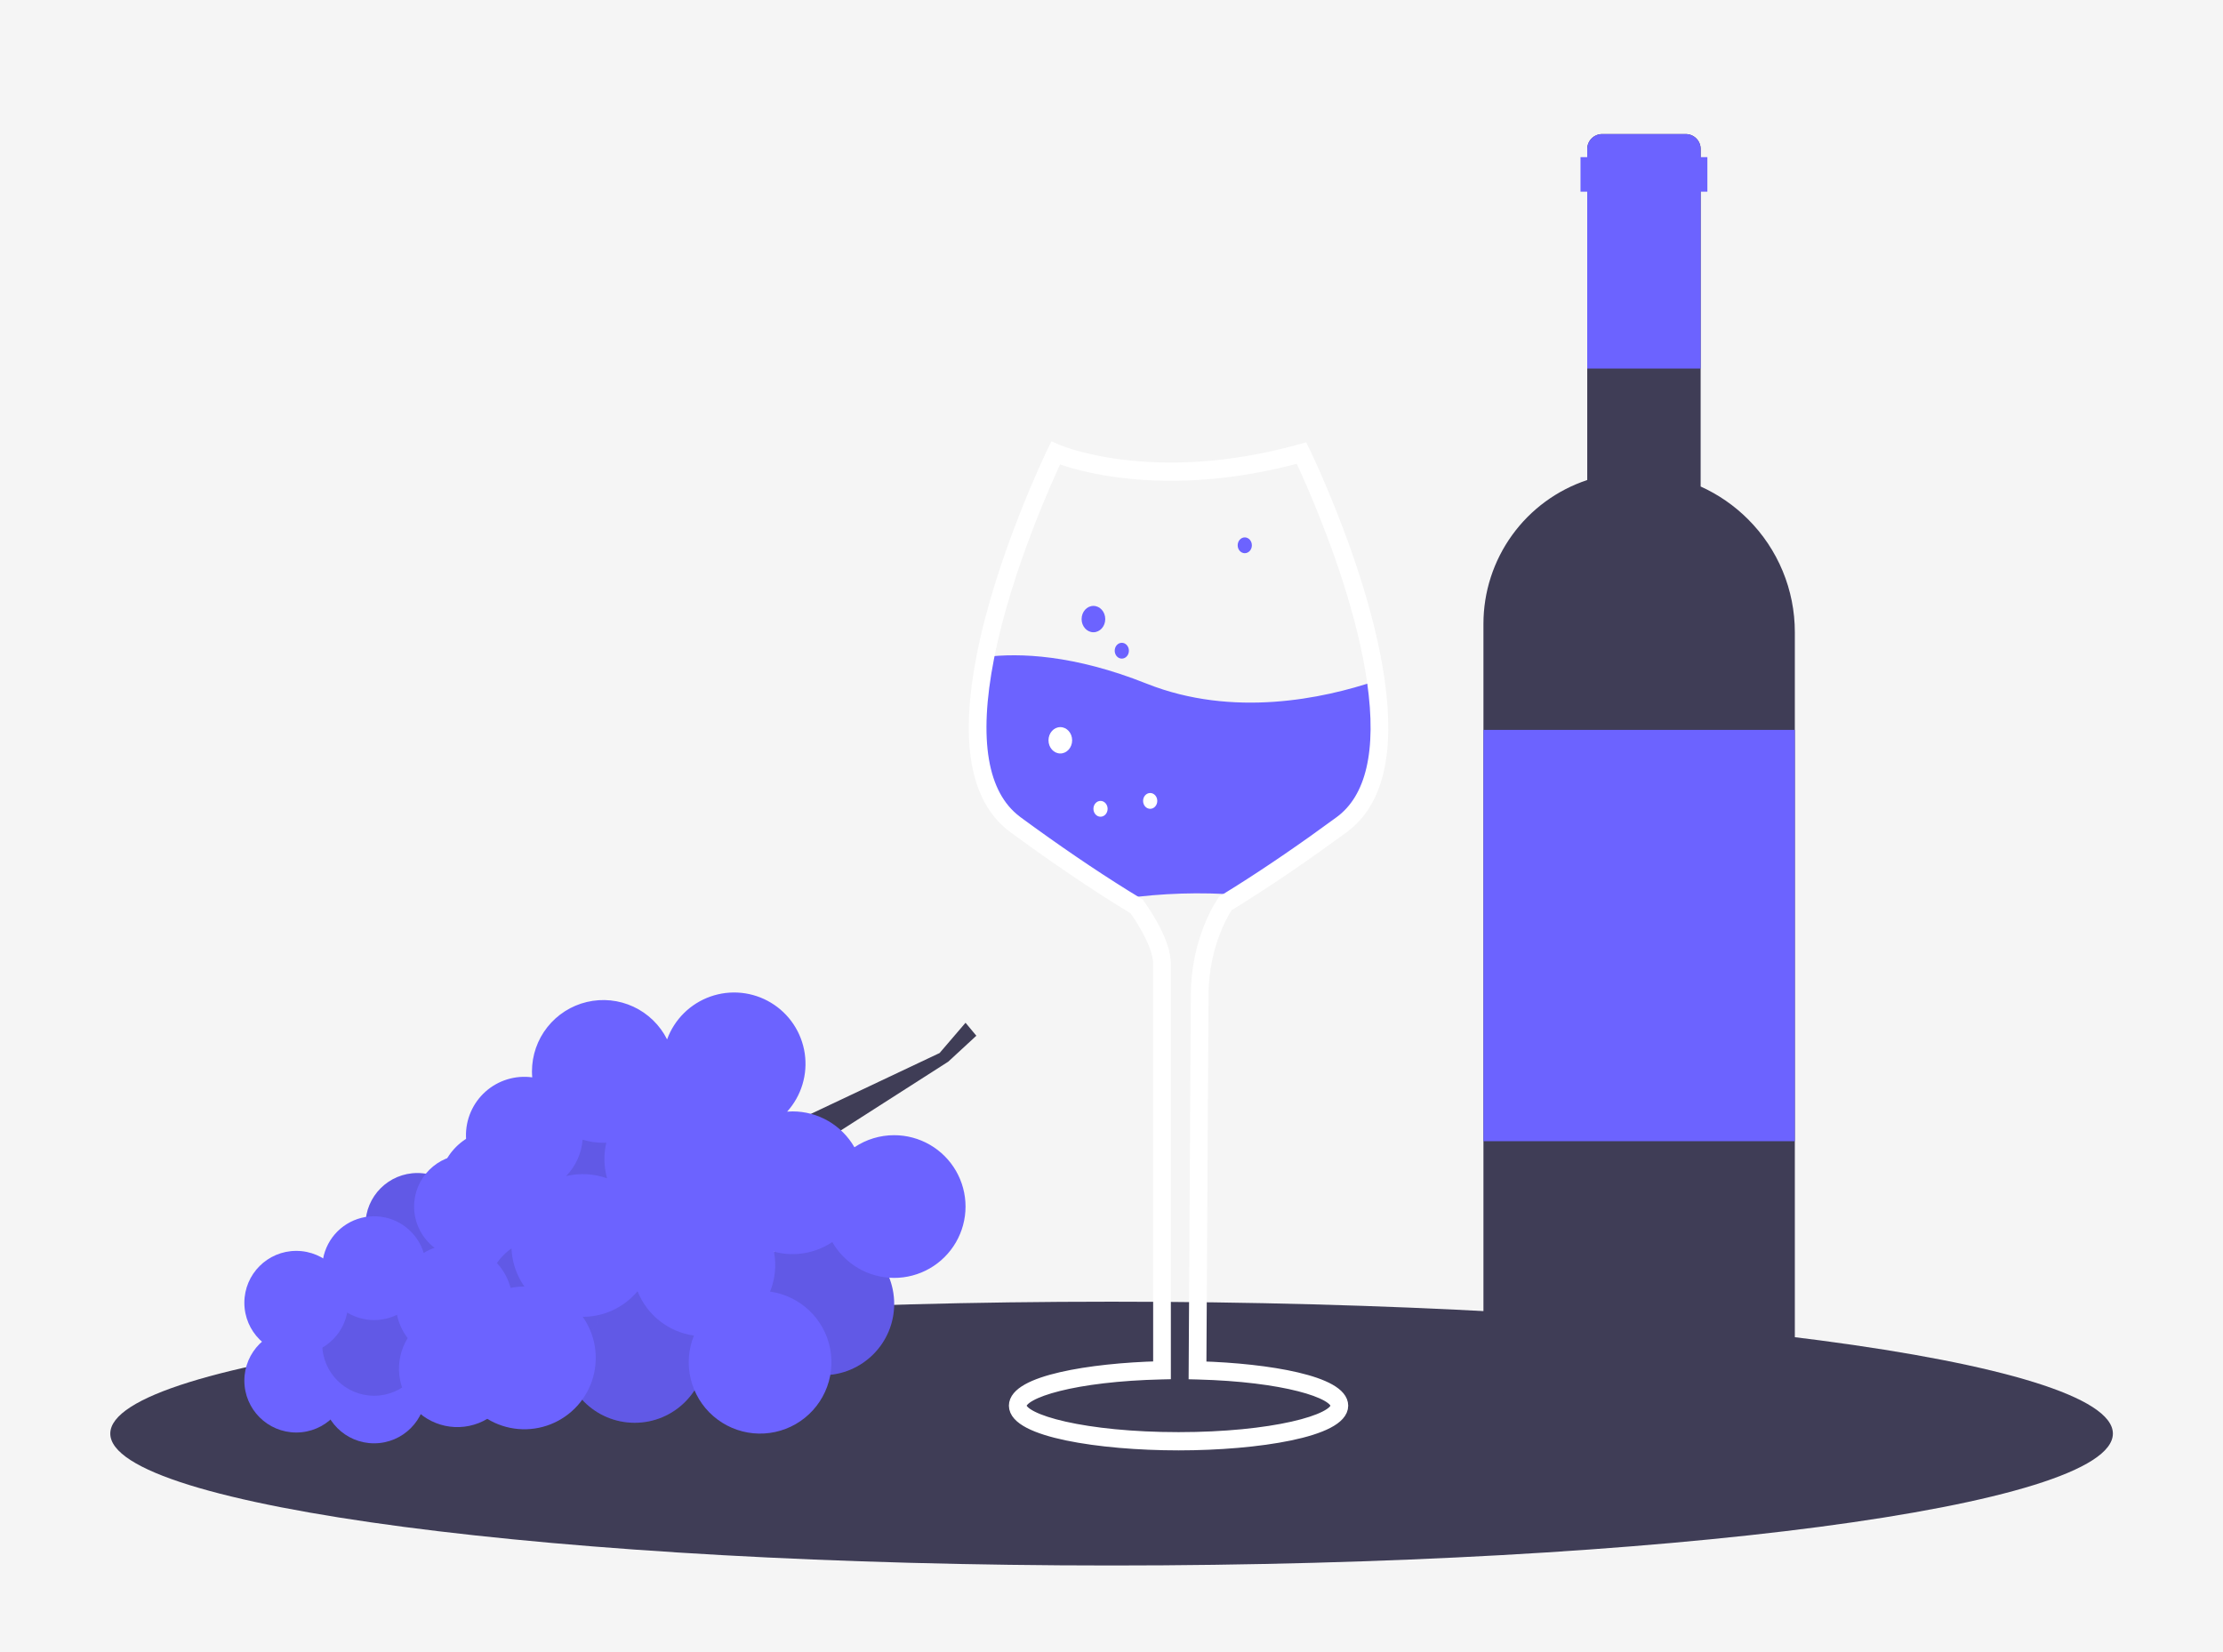 <svg width="1028" height="764" viewBox="0 0 1028 764" fill="none" xmlns="http://www.w3.org/2000/svg">
<g id="wine_platter">
<rect id="card" width="1028" height="764" fill="#F5F5F5"/>
<path id="base" d="M514.039 724C769.768 724 977.077 696.689 977.077 663C977.077 629.311 769.768 602 514.039 602C258.309 602 51 629.311 51 663C51 696.689 258.309 724 514.039 724Z" fill="#3F3D56"/>
<g id="wine_glass">
<path id="Vector" d="M620.466 381.369C601.154 395.555 585.21 406.194 573.016 413.86H573.006C555.217 412.507 537.354 413.066 519.662 415.53C507.162 407.754 490.299 396.603 469.555 381.369C469.358 381.223 469.161 381.077 468.964 380.919V380.906C449.936 366.319 449.466 335.425 455.655 303.836C471.403 301.886 496.511 302.739 530.247 316.169C570.195 332.073 612.013 323.079 636.246 314.902C640.227 342.773 637.799 368.634 620.466 381.369Z" fill="#6C63FF"/>
<path id="Vector_2" d="M545.01 667.764C508.431 667.764 469.554 661.57 469.554 650.093C469.554 639.19 503.925 633.377 536.262 632.533V445.961C536.262 441.523 534.342 435.835 530.554 429.055C528.807 425.964 526.913 422.979 524.88 420.113C523.075 419.023 521.158 417.85 519.13 416.595C503.532 406.892 486.651 395.383 468.953 382.387C468.74 382.229 468.533 382.074 468.324 381.907L467.87 381.541C451.466 368.537 446.997 342.312 454.587 303.576C463.592 257.542 486.95 209.431 487.185 208.95L487.649 208L488.551 208.401C488.986 208.594 532.822 227.515 601.61 208.35L602.431 208.122L602.836 208.95C602.87 209.02 606.34 216.131 611.035 227.296C620.57 249.948 632.872 283.5 637.327 314.71C642.106 348.179 636.636 370.949 621.068 382.387C604.37 394.651 588.384 405.598 573.554 414.922L573.295 415.079C571.211 416.396 569.236 417.623 567.372 418.758C566.668 419.853 565.982 421.005 565.332 422.186C564.462 423.763 563.628 425.434 562.85 427.155C558.28 437.42 555.891 448.719 555.87 460.178L554.881 632.573C586.678 633.501 620.466 639.336 620.466 650.093C620.466 661.57 581.59 667.764 545.01 667.764ZM470.058 380.278L470.161 380.355C487.809 393.315 504.645 404.793 520.194 414.466C522.289 415.766 524.265 416.973 526.12 418.089L526.319 418.209L526.459 418.407C528.594 421.404 530.581 424.528 532.411 427.766C536.418 434.939 538.449 441.06 538.449 445.961V634.92L537.378 634.945C496.836 635.866 471.742 643.525 471.742 650.093C471.742 657.298 501.832 665.326 545.01 665.326C588.189 665.326 618.279 657.298 618.279 650.093C618.279 643.623 593.61 636.006 553.756 634.98L552.68 634.952L553.683 460.162C553.707 448.328 556.175 436.659 560.897 426.059C561.702 424.277 562.567 422.545 563.468 420.912C564.191 419.598 564.957 418.316 565.745 417.106L565.89 416.883L566.106 416.751C568.103 415.536 570.223 414.219 572.466 412.801L572.729 412.641C587.446 403.379 603.303 392.517 619.865 380.352C634.651 369.488 639.799 347.532 635.166 315.093C630.752 284.164 618.53 250.84 609.055 228.331C605.307 219.418 602.349 213.114 601.314 210.944C537.756 228.424 495.35 213.653 488.662 211.041C485.392 217.923 464.975 261.917 456.724 304.095C449.269 342.14 453.596 367.645 469.584 379.902L470.058 380.278Z" fill="#F2F2F2" stroke="white" stroke-width="6"/>
<path id="Vector_3" d="M505.642 292.404C508.662 292.404 511.11 289.676 511.11 286.311C511.11 282.946 508.662 280.217 505.642 280.217C502.622 280.217 500.174 282.946 500.174 286.311C500.174 289.676 502.622 292.404 505.642 292.404Z" fill="#6C63FF"/>
<path id="Vector_4" d="M490.332 348.465C493.352 348.465 495.8 345.736 495.8 342.371C495.8 339.006 493.352 336.278 490.332 336.278C487.312 336.278 484.865 339.006 484.865 342.371C484.865 345.736 487.312 348.465 490.332 348.465Z" fill="white"/>
<path id="Vector_5" d="M518.765 304.591C520.577 304.591 522.046 302.954 522.046 300.935C522.046 298.916 520.577 297.279 518.765 297.279C516.953 297.279 515.484 298.916 515.484 300.935C515.484 302.954 516.953 304.591 518.765 304.591Z" fill="#6C63FF"/>
<path id="Vector_6" d="M531.888 374.057C533.7 374.057 535.168 372.42 535.168 370.401C535.168 368.382 533.7 366.745 531.888 366.745C530.076 366.745 528.607 368.382 528.607 370.401C528.607 372.42 530.076 374.057 531.888 374.057Z" fill="white"/>
<path id="Vector_7" d="M508.923 377.713C510.735 377.713 512.204 376.076 512.204 374.057C512.204 372.038 510.735 370.401 508.923 370.401C507.111 370.401 505.642 372.038 505.642 374.057C505.642 376.076 507.111 377.713 508.923 377.713Z" fill="white"/>
<path id="Vector_8" d="M575.63 255.843C577.442 255.843 578.911 254.207 578.911 252.187C578.911 250.168 577.442 248.531 575.63 248.531C573.818 248.531 572.349 250.168 572.349 252.187C572.349 254.207 573.818 255.843 575.63 255.843Z" fill="#6C63FF"/>
</g>
<g id="purple_wine_bottle">
<path id="Vector_9" d="M808.329 240.116C802.005 233.798 794.591 228.675 786.444 224.996V68.901C786.444 67.995 786.266 67.097 785.919 66.26C785.572 65.423 785.064 64.662 784.423 64.021C783.782 63.38 783.022 62.872 782.184 62.525C781.347 62.178 780.45 62 779.543 62H740.901C739.995 62 739.097 62.178 738.26 62.525C737.423 62.872 736.662 63.38 736.021 64.021C735.38 64.662 734.872 65.423 734.525 66.26C734.178 67.097 734 67.995 734 68.901V222.002C720.031 226.635 707.876 235.549 699.26 247.481C690.644 259.412 686.005 273.754 686 288.471V623.316C686 631.454 689.233 639.258 694.987 645.013C700.742 650.767 708.546 654 716.684 654H799.458C807.558 654 815.327 650.782 821.054 645.054C826.782 639.327 830 631.558 830 623.458V292.418C830.012 282.702 828.103 273.08 824.384 264.104C820.665 255.128 815.209 246.976 808.329 240.116Z" fill="#3F3D56"/>
<path id="Vector_10" d="M830 337.556H686V527.778H830V337.556Z" fill="#6C63FF"/>
<path id="Vector_11" d="M789.556 72.667H786.444V68.901C786.444 67.995 786.266 67.097 785.919 66.26C785.572 65.423 785.064 64.662 784.423 64.021C783.782 63.38 783.022 62.872 782.184 62.525C781.347 62.178 780.45 62 779.543 62H740.901C739.995 62 739.098 62.178 738.26 62.525C737.423 62.872 736.662 63.38 736.021 64.021C735.381 64.662 734.872 65.423 734.525 66.26C734.179 67.097 734 67.995 734 68.901V72.667H730.889V88.667H734V170.444H786.444V88.667H789.556V72.667Z" fill="#6C63FF"/>
</g>
<g id="grapes">
<path id="Vector_12" d="M324.5 539L434.5 487L446.5 473L451.5 479L438.5 491L338.5 555L324.5 539Z" fill="#3F3D56"/>
<path id="Vector_13" d="M380.5 636C398.725 636 413.5 621.225 413.5 603C413.5 584.775 398.725 570 380.5 570C362.275 570 347.5 584.775 347.5 603C347.5 621.225 362.275 636 380.5 636Z" fill="#6C63FF"/>
<path id="Vector_14" opacity="0.1" d="M380.5 636C398.725 636 413.5 621.225 413.5 603C413.5 584.775 398.725 570 380.5 570C362.275 570 347.5 584.775 347.5 603C347.5 621.225 362.275 636 380.5 636Z" fill="black"/>
<path id="Vector_15" d="M293.5 658C311.725 658 326.5 643.225 326.5 625C326.5 606.775 311.725 592 293.5 592C275.275 592 260.5 606.775 260.5 625C260.5 643.225 275.275 658 293.5 658Z" fill="#6C63FF"/>
<path id="Vector_16" opacity="0.1" d="M293.5 658C311.725 658 326.5 643.225 326.5 625C326.5 606.775 311.725 592 293.5 592C275.275 592 260.5 606.775 260.5 625C260.5 643.225 275.275 658 293.5 658Z" fill="black"/>
<path id="Vector_17" d="M224.5 633C242.725 633 257.5 618.225 257.5 600C257.5 581.775 242.725 567 224.5 567C206.275 567 191.5 581.775 191.5 600C191.5 618.225 206.275 633 224.5 633Z" fill="#6C63FF"/>
<path id="Vector_18" d="M236 611.5C254.225 611.5 269 596.725 269 578.5C269 560.275 254.225 545.5 236 545.5C217.775 545.5 203 560.275 203 578.5C203 596.725 217.775 611.5 236 611.5Z" fill="#6C63FF"/>
<path id="Vector_19" d="M230 576.5C244.912 576.5 257 564.412 257 549.5C257 534.588 244.912 522.5 230 522.5C215.088 522.5 203 534.588 203 549.5C203 564.412 215.088 576.5 230 576.5Z" fill="#6C63FF"/>
<path id="Vector_20" d="M252 626.5C266.912 626.5 279 614.412 279 599.5C279 584.588 266.912 572.5 252 572.5C237.088 572.5 225 584.588 225 599.5C225 614.412 237.088 626.5 252 626.5Z" fill="#6C63FF"/>
<path id="Vector_21" opacity="0.1" d="M252 626.5C266.912 626.5 279 614.412 279 599.5C279 584.588 266.912 572.5 252 572.5C237.088 572.5 225 584.588 225 599.5C225 614.412 237.088 626.5 252 626.5Z" fill="black"/>
<path id="Vector_22" d="M271 562.5C284.255 562.5 295 551.755 295 538.5C295 525.245 284.255 514.5 271 514.5C257.745 514.5 247 525.245 247 538.5C247 551.755 257.745 562.5 271 562.5Z" fill="#6C63FF"/>
<path id="Vector_23" opacity="0.1" d="M271 562.5C284.255 562.5 295 551.755 295 538.5C295 525.245 284.255 514.5 271 514.5C257.745 514.5 247 525.245 247 538.5C247 551.755 257.745 562.5 271 562.5Z" fill="black"/>
<path id="Vector_24" d="M137 662.5C150.255 662.5 161 651.755 161 638.5C161 625.245 150.255 614.5 137 614.5C123.745 614.5 113 625.245 113 638.5C113 651.755 123.745 662.5 137 662.5Z" fill="#6C63FF"/>
<path id="Vector_25" d="M173 667.5C186.255 667.5 197 656.755 197 643.5C197 630.245 186.255 619.5 173 619.5C159.745 619.5 149 630.245 149 643.5C149 656.755 159.745 667.5 173 667.5Z" fill="#6C63FF"/>
<path id="Vector_26" d="M173 645.5C186.255 645.5 197 634.755 197 621.5C197 608.245 186.255 597.5 173 597.5C159.745 597.5 149 608.245 149 621.5C149 634.755 159.745 645.5 173 645.5Z" fill="#6C63FF"/>
<path id="Vector_27" opacity="0.1" d="M173 645.5C186.255 645.5 197 634.755 197 621.5C197 608.245 186.255 597.5 173 597.5C159.745 597.5 149 608.245 149 621.5C149 634.755 159.745 645.5 173 645.5Z" fill="black"/>
<path id="Vector_28" d="M137 626.5C150.255 626.5 161 615.755 161 602.5C161 589.245 150.255 578.5 137 578.5C123.745 578.5 113 589.245 113 602.5C113 615.755 123.745 626.5 137 626.5Z" fill="#6C63FF"/>
<path id="Vector_29" d="M193 590.5C206.255 590.5 217 579.755 217 566.5C217 553.245 206.255 542.5 193 542.5C179.745 542.5 169 553.245 169 566.5C169 579.755 179.745 590.5 193 590.5Z" fill="#6C63FF"/>
<path id="Vector_30" opacity="0.1" d="M193 590.5C206.255 590.5 217 579.755 217 566.5C217 553.245 206.255 542.5 193 542.5C179.745 542.5 169 553.245 169 566.5C169 579.755 179.745 590.5 193 590.5Z" fill="black"/>
<path id="Vector_31" d="M242.5 595C240.356 595.001 238.217 595.21 236.113 595.623C235.041 591.556 233.034 587.796 230.252 584.642C227.47 581.488 223.989 579.027 220.088 577.456C216.187 575.884 211.972 575.246 207.781 575.591C203.589 575.936 199.536 577.256 195.944 579.444C194.502 574.753 191.655 570.617 187.789 567.593C183.923 564.569 179.222 562.804 174.321 562.534C169.421 562.265 164.555 563.504 160.38 566.086C156.206 568.667 152.923 572.466 150.975 576.971C149.026 581.476 148.506 586.47 149.483 591.28C150.461 596.09 152.89 600.484 156.443 603.871C159.995 607.258 164.501 609.474 169.352 610.221C174.203 610.967 179.167 610.209 183.573 608.047C184.394 611.968 186.081 615.656 188.511 618.841C185.342 623.986 183.991 630.045 184.673 636.049C185.355 642.053 188.032 647.654 192.274 651.957C196.517 656.259 202.08 659.015 208.073 659.782C214.067 660.549 220.144 659.283 225.333 656.187C229.685 658.837 234.59 660.444 239.666 660.881C244.742 661.318 249.85 660.575 254.59 658.708C259.33 656.841 263.574 653.903 266.989 650.122C270.404 646.341 272.897 641.821 274.273 636.916C275.65 632.011 275.871 626.854 274.922 621.848C273.972 616.843 271.876 612.126 268.798 608.066C265.721 604.006 261.745 600.714 257.183 598.447C252.62 596.18 247.595 595 242.5 595Z" fill="#6C63FF"/>
<path id="Vector_32" d="M215.5 582C228.755 582 239.5 571.255 239.5 558C239.5 544.745 228.755 534 215.5 534C202.245 534 191.5 544.745 191.5 558C191.5 571.255 202.245 582 215.5 582Z" fill="#6C63FF"/>
<path id="Vector_33" d="M413.5 525C406.955 524.99 400.556 526.936 395.125 530.588C392.237 525.546 388.069 521.358 383.043 518.445C378.016 515.532 372.309 513.999 366.5 514C365.658 514 364.827 514.042 364.001 514.104C367.261 510.489 369.68 506.198 371.087 501.538C372.493 496.878 372.852 491.964 372.136 487.149C371.42 482.334 369.648 477.737 366.947 473.688C364.246 469.639 360.682 466.237 356.511 463.727C352.341 461.216 347.667 459.66 342.824 459.169C337.981 458.677 333.089 459.263 328.499 460.885C323.91 462.506 319.736 465.123 316.276 468.547C312.817 471.972 310.157 476.119 308.489 480.692C305.156 474.053 299.68 468.733 292.947 465.593C286.214 462.453 278.619 461.676 271.39 463.389C264.161 465.102 257.722 469.204 253.114 475.032C248.506 480.859 246 488.071 246 495.5C246 496.427 246.048 497.342 246.123 498.249C242.254 497.722 238.317 498.041 234.583 499.183C230.849 500.325 227.407 502.263 224.495 504.864C221.583 507.465 219.269 510.666 217.714 514.248C216.159 517.829 215.399 521.706 215.487 525.609C215.575 529.513 216.509 533.351 218.224 536.859C219.939 540.367 222.394 543.461 225.42 545.928C228.447 548.395 231.973 550.176 235.754 551.149C239.536 552.122 243.483 552.262 247.324 551.562C243.973 554.602 241.282 558.3 239.42 562.424C237.558 566.548 236.565 571.012 236.501 575.537C236.437 580.061 237.305 584.551 239.05 588.726C240.795 592.901 243.38 596.673 246.644 599.807C249.909 602.941 253.783 605.37 258.026 606.943C262.269 608.515 266.791 609.199 271.309 608.95C275.827 608.702 280.246 607.526 284.291 605.497C288.336 603.468 291.921 600.629 294.822 597.156C296.971 602.571 300.514 607.321 305.093 610.925C309.671 614.528 315.121 616.856 320.889 617.673C318.323 624.043 317.808 631.056 319.416 637.734C321.025 644.411 324.677 650.42 329.864 654.923C335.05 659.427 341.512 662.199 348.349 662.855C355.187 663.51 362.058 662.016 368.006 658.581C373.953 655.145 378.681 649.939 381.529 643.689C384.377 637.439 385.204 630.456 383.895 623.714C382.586 616.971 379.205 610.805 374.225 606.075C369.244 601.345 362.912 598.287 356.111 597.327C358.47 591.475 359.099 585.067 357.922 578.867C362.472 580.091 367.232 580.326 371.881 579.558C376.53 578.79 380.961 577.035 384.875 574.412C387.759 579.441 391.916 583.621 396.928 586.533C401.941 589.444 407.632 590.984 413.429 590.996C419.225 591.009 424.923 589.495 429.948 586.606C434.974 583.717 439.149 579.555 442.055 574.539C444.961 569.523 446.494 563.831 446.5 558.034C446.506 552.237 444.985 546.541 442.091 541.519C439.196 536.497 435.029 532.326 430.01 529.426C424.991 526.526 419.297 525 413.5 525ZM261.752 543.924C266.217 539.392 268.931 533.424 269.412 527.08C272.521 528.023 275.752 528.501 279 528.5C279.461 528.5 279.918 528.484 280.375 528.465C279.094 533.908 279.221 539.587 280.744 544.968C274.652 542.766 268.048 542.403 261.752 543.924Z" fill="#6C63FF"/>
</g>
</g>
</svg>
